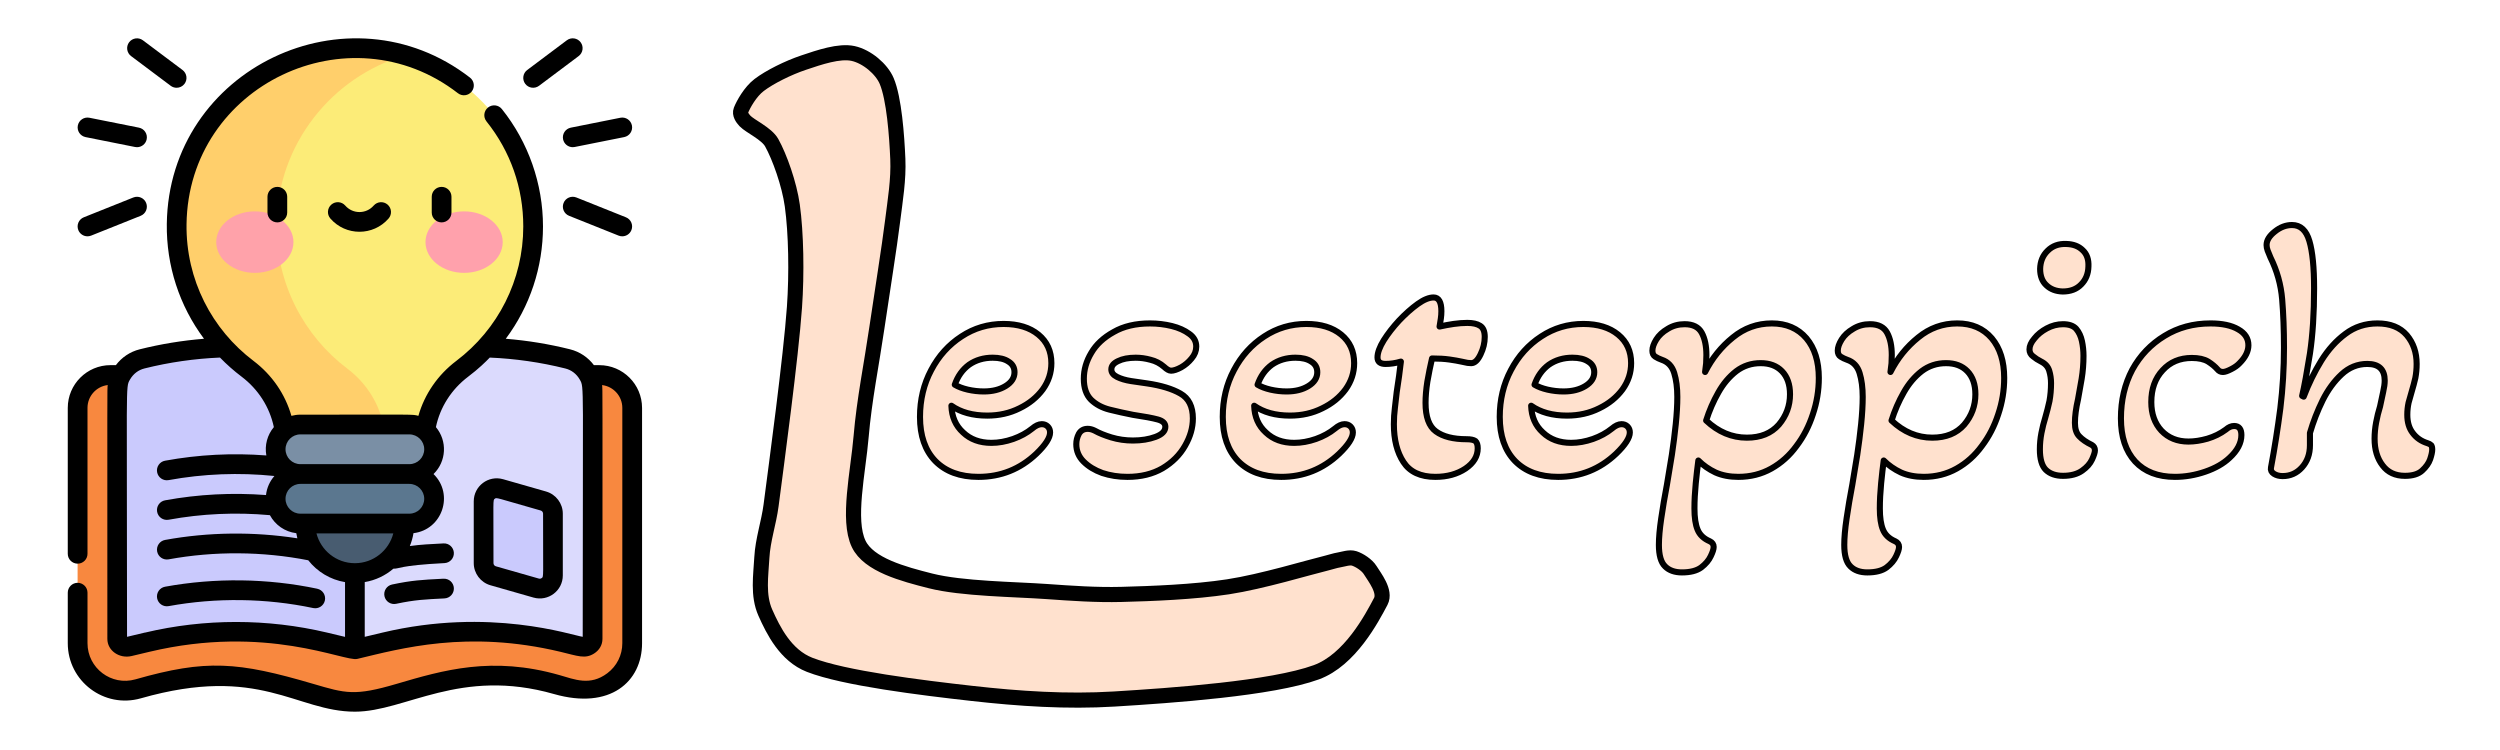 <?xml version="1.0" encoding="UTF-8" standalone="no"?><!DOCTYPE svg PUBLIC "-//W3C//DTD SVG 1.1//EN" "http://www.w3.org/Graphics/SVG/1.1/DTD/svg11.dtd"><svg width="100%" height="100%" viewBox="0 0 600 180" version="1.1" xmlns="http://www.w3.org/2000/svg" xmlns:xlink="http://www.w3.org/1999/xlink" xml:space="preserve" xmlns:serif="http://www.serif.com/" style="fill-rule:evenodd;clip-rule:evenodd;stroke-linejoin:round;stroke-miterlimit:2;"><g><path d="M85.17,90l-58.656,-0c-4.359,-0 -7.891,3.532 -7.891,7.891l-0,56.468c-0,7.573 7.247,13.037 14.526,10.957l3.58,-1.023c9.912,-2.831 20.42,-2.831 30.335,0l11.01,3.147c4.64,1.326 9.555,1.326 14.195,0c12.75,-3.642 24.24,-8.033 41.345,-3.147l3.58,1.023c7.279,2.08 14.527,-3.387 14.527,-10.957l-0,-56.465c-0,-4.359 -3.533,-7.891 -7.892,-7.891l-58.659,-0.003Z" style="fill:#f8883f;fill-rule:nonzero;"/><path d="M142.216,93.78l0,59.541c0,1.357 -1.559,2.14 -2.898,1.821l-4.296,-1.022c-22.023,-5.247 -37.993,-1.112 -49.852,1.714l0,-68.215l5.972,-1.493c14.805,-3.699 30.291,-3.699 45.096,-0.001c3.513,0.878 5.978,4.035 5.978,7.655Z" style="fill:#dbdafd;fill-rule:nonzero;"/><path d="M28.124,93.781l-0,59.54c-0,1.357 1.559,2.14 2.898,1.821l4.296,-1.022c22.023,-5.247 37.993,-1.112 49.855,1.714l0,-68.215l-5.972,-1.493c-14.805,-3.699 -30.291,-3.699 -45.095,-0.001c-3.514,0.878 -5.979,4.035 -5.979,7.655l-0.003,0.001Z" style="fill:#cacafd;fill-rule:nonzero;"/><path d="M128.681,141.136l-10.326,-2.951c-1.354,-0.388 -2.288,-1.626 -2.288,-3.033l-0,-14.824c-0,-2.096 2.007,-3.611 4.025,-3.033l10.325,2.951c1.354,0.388 2.288,1.626 2.288,3.037l0,14.823c0,2.096 -2.007,3.611 -4.024,3.037l-0,-0.007Z" style="fill:#cacafd;fill-rule:nonzero;"/><path d="M127.951,54.349c0,13.955 -6.682,26.348 -17.02,34.157c-5.704,4.316 -9.122,10.979 -9.122,18.132l-23.429,-0c-3.538,-7.551 -8.156,-17.21 -14.186,-29.562c-28.077,-57.538 33.009,-63.795 33.009,-63.795c17.769,5.199 30.748,21.62 30.748,41.068Z" style="fill:#fcec78;fill-rule:nonzero;"/><path d="M92.522,106.638l-23.99,-0c-0,-7.276 -3.523,-13.902 -9.123,-18.132c-10.48,-7.913 -17.2,-20.54 -17.017,-34.728c0.366,-28.104 27.633,-48.442 54.811,-40.497c-17.554,5.149 -30.572,21.311 -30.821,40.497c-0.183,14.188 6.537,26.815 17.017,34.728c5.603,4.233 9.123,10.859 9.123,18.132Z" style="fill:#ffcf6b;fill-rule:nonzero;"/><path d="M51.893,58.108c0,-4.076 4.15,-7.38 9.268,-7.38c5.118,0 9.268,3.304 9.268,7.38c-0,4.076 -4.15,7.381 -9.268,7.381c-5.118,-0 -9.268,-3.305 -9.268,-7.381Z" style="fill:#ffa1ac;fill-opacity:0.97;fill-rule:nonzero;"/><path d="M102.118,58.108c-0,-4.076 4.149,-7.38 9.268,-7.38c5.118,0 9.267,3.304 9.267,7.38c0,4.076 -4.149,7.381 -9.267,7.381c-5.119,-0 -9.268,-3.305 -9.268,-7.381Z" style="fill:#ffa1ac;fill-rule:nonzero;"/><path d="M98.242,101.881l-26.143,-0c-3.283,-0 -5.941,2.661 -5.941,5.941c-0,3.279 2.661,5.94 5.941,5.94l13.071,3.801l13.072,-3.801c3.282,0 5.94,-2.661 5.94,-5.94c0,-3.28 -2.661,-5.941 -5.94,-5.941Z" style="fill:#7a8fa5;fill-rule:nonzero;"/><path d="M85.17,137.532c-6.562,-0 -11.885,-5.319 -11.885,-11.885l0,-2.377l23.767,0l-0,2.377c-0,6.563 -5.319,11.885 -11.885,11.885l0.003,-0Z" style="fill:#485c70;fill-rule:nonzero;"/><path d="M98.242,125.65l-26.143,0c-3.283,0 -5.941,-2.661 -5.941,-5.941c-0,-3.279 2.661,-5.94 5.941,-5.94l26.143,-0c3.282,-0 5.94,2.661 5.94,5.94c0,3.283 -2.661,5.941 -5.94,5.941Z" style="fill:#5b778f;fill-rule:nonzero;"/><path d="M143.826,87.632l-1.291,0c-1.376,-1.837 -3.365,-3.21 -5.723,-3.8c-5.054,-1.263 -10.224,-2.109 -15.423,-2.529c5.786,-7.759 8.93,-17.166 8.93,-26.954c-0,-10.212 -3.504,-20.218 -9.868,-28.176c-0.814,-1.02 -2.304,-1.187 -3.327,-0.369c-1.019,0.817 -1.187,2.307 -0.369,3.327c5.777,7.225 8.832,15.947 8.832,25.218c0,12.863 -6.064,24.707 -16.08,32.27c-4.444,3.362 -7.607,7.977 -9.094,13.185c-1.512,-0.407 -0.046,-0.288 -28.308,-0.288c-0.748,0 -1.474,0.102 -2.166,0.289c-1.493,-5.215 -4.655,-9.83 -9.094,-13.189c-9.987,-7.541 -16.25,-19.495 -16.076,-32.809c0.435,-33.391 39.053,-51.63 65.133,-31.434c1.032,0.802 2.519,0.613 3.321,-0.423c0.802,-1.032 0.612,-2.519 -0.423,-3.321c-29.148,-22.572 -72.28,-2.171 -72.766,35.114c-0.131,10.016 3.014,19.638 8.924,27.558c-5.199,0.423 -10.367,1.265 -15.42,2.531c-2.358,0.59 -4.347,1.964 -5.723,3.801l-1.291,-0c-5.657,-0 -10.259,4.602 -10.259,10.259l-0,35.019c-0,1.307 1.06,2.367 2.367,2.367c1.307,0 2.368,-1.06 2.368,-2.367l-0,-35.019c-0,-2.822 2.127,-5.152 4.858,-5.48c-0.144,1.073 -0.093,0.003 -0.093,60.913c0,2.879 2.936,4.807 5.815,4.125l4.296,-1.022c28.071,-6.686 46.815,2.433 49.852,1.714c10.432,-2.488 26.462,-7.027 48.754,-1.714c4.223,1.007 5.921,1.786 8.103,0.413c1.275,-0.805 2.007,-2.086 2.007,-3.513c0,-60.907 0.052,-59.84 -0.092,-60.913c2.733,0.331 4.858,2.661 4.858,5.48l-0,56.465c-0,2.86 -1.31,5.489 -3.593,7.21c-4.132,3.118 -7.869,1.487 -11.496,0.451c-16.187,-4.631 -27.857,-1.196 -39.139,2.121c-10.003,2.942 -12.156,2.279 -19.915,-0.002c-18.172,-5.338 -25.729,-5.947 -42.705,-1.099c-5.774,1.648 -11.509,-2.68 -11.509,-8.683l-0,-12.115c-0,-1.307 -1.061,-2.368 -2.368,-2.368c-1.306,0 -2.367,1.061 -2.367,2.368l-0,12.118c-0,9.151 8.744,15.751 17.544,13.235c28.549,-8.156 37.267,3.207 51.371,3.207c12.134,0 25.243,-10.678 47.791,-4.229c13.475,3.851 21.124,-2.968 21.124,-12.213l-0,-56.466c-0.001,-5.656 -4.603,-10.259 -10.259,-10.259l-0.011,-0.004Zm-45.584,16.62c1.969,-0 3.573,1.603 3.573,3.573c-0,1.97 -1.604,3.573 -3.573,3.573l-26.143,0c-1.97,0 -3.574,-1.603 -3.574,-3.573c0,-1.97 1.604,-3.573 3.574,-3.573l26.143,-0Zm3.573,15.457c-0,1.97 -1.604,3.574 -3.573,3.574l-26.143,-0c-1.97,-0 -3.574,-1.604 -3.574,-3.574c0,-1.969 1.604,-3.573 3.574,-3.573l26.143,0c1.969,0 3.573,1.604 3.573,3.573Zm-16.645,15.458c-4.489,0 -8.182,-3.112 -9.217,-7.149l18.438,-0c-1.055,4.106 -4.789,7.149 -9.221,7.149Zm-50.401,16.651l-4.278,1.02c0,-61.655 -0.366,-59.767 0.66,-61.671c0.843,-1.483 2.077,-2.376 3.526,-2.739c5.922,-1.481 12.011,-2.355 18.116,-2.614c1.607,1.654 3.349,3.194 5.189,4.583c4.006,3.031 6.733,7.308 7.743,12.106c-1.568,1.875 -2.247,4.343 -1.802,6.805c-8.128,-0.628 -16.288,-0.209 -24.312,1.26c-1.285,0.235 -2.137,1.468 -1.904,2.756c0.236,1.288 1.468,2.137 2.756,1.903c8.381,-1.531 16.916,-1.862 25.398,-0.991c-1.098,1.25 -1.831,2.831 -2.02,4.574c-8.113,-0.616 -16.25,-0.195 -24.227,1.266c-1.285,0.235 -2.137,1.467 -1.903,2.755c0.235,1.288 1.467,2.137 2.755,1.904c8.005,-1.465 16.178,-1.831 24.312,-1.096c1.254,2.333 3.589,4 6.333,4.325c0.067,0.417 0.151,0.827 0.255,1.231c-10.474,-1.635 -21.351,-1.512 -31.749,0.388c-1.285,0.235 -2.137,1.468 -1.904,2.756c0.234,1.288 1.468,2.137 2.756,1.903c10.995,-2.007 22.554,-1.925 33.514,0.225c2.146,2.724 5.262,4.646 8.826,5.243l-0,13.138l-4.274,-1.02c-14.319,-3.409 -29.448,-3.409 -43.76,0.001l-0.006,-0.011Zm105.08,1.014c-2.57,-0.348 -22.201,-7.166 -48.037,-1.014l-4.274,1.02l-0,-13.138c2.601,-0.435 4.962,-1.578 6.884,-3.223c1.38,0.097 1.171,-0.767 12.26,-1.332c1.307,-0.067 2.311,-1.18 2.245,-2.484c-0.068,-1.307 -1.175,-2.314 -2.485,-2.241c-2.964,0.152 -5.416,0.259 -8.08,0.631c0.404,-0.982 0.7,-2.014 0.874,-3.09c6.916,-0.827 9.792,-9.325 4.811,-14.189c3.109,-3.037 3.361,-7.936 0.571,-11.266c1.004,-4.792 3.731,-9.069 7.743,-12.102c2.532,-1.91 4.246,-3.608 5.183,-4.584c6.108,0.261 12.197,1.133 18.122,2.614c1.44,0.36 2.696,1.262 3.526,2.74c1.026,1.906 0.66,-0.005 0.66,61.667l-0.003,-0.009Z" style="fill-rule:nonzero;"/><path d="M106.436,138.889l-0.505,0.026c-4.58,0.234 -7.102,0.363 -11.834,1.367c-1.278,0.27 -2.096,1.527 -1.825,2.806c0.271,1.278 1.528,2.096 2.807,1.824c4.567,-0.966 6.868,-1.051 11.603,-1.294c1.307,-0.067 2.311,-1.18 2.245,-2.484c-0.067,-1.304 -1.175,-2.314 -2.485,-2.241l-0.006,-0.004Z" style="fill-rule:nonzero;"/><path d="M76.142,141.294c-11.91,-2.506 -24.539,-2.673 -36.531,-0.483c-1.285,0.235 -2.137,1.468 -1.904,2.756c0.235,1.285 1.468,2.137 2.756,1.903c11.392,-2.083 23.394,-1.922 34.704,0.461c1.269,0.269 2.535,-0.543 2.806,-1.827c0.269,-1.279 -0.549,-2.535 -1.828,-2.803l-0.003,-0.007Z" style="fill-rule:nonzero;"/><path d="M131.064,117.964l-10.322,-2.952c-3.532,-1.01 -7.043,1.639 -7.043,5.313l0,14.827c0,2.452 1.648,4.637 4.006,5.312l10.325,2.952l0,-0c3.533,1.007 7.043,-1.638 7.043,-5.313l-0,-14.823c-0,-2.453 -1.648,-4.637 -4.006,-5.313l-0.003,-0.003Zm-1.042,20.767c-0.117,0.089 -0.363,0.223 -0.691,0.129l-10.325,-2.949c-0.338,-0.096 -0.572,-0.407 -0.572,-0.757c0,-15.449 -0.169,-15.089 0.314,-15.455c0.448,-0.338 0.125,-0.291 11.017,2.822c0.337,0.096 0.571,0.407 0.571,0.758c-0,15.448 0.17,15.091 -0.314,15.454l0,-0.002Z" style="fill-rule:nonzero;"/><path d="M64.194,47.218l0,3.788c0,1.307 1.061,2.367 2.368,2.367c1.307,0 2.367,-1.06 2.367,-2.367l0,-3.788c0,-1.307 -1.06,-2.367 -2.367,-2.367c-1.307,-0 -2.368,1.06 -2.368,2.367Z" style="fill-rule:nonzero;"/><path d="M103.617,47.218l0,3.788c0,1.307 1.061,2.367 2.368,2.367c1.307,0 2.367,-1.06 2.367,-2.367l0,-3.788c0,-1.307 -1.06,-2.367 -2.367,-2.367c-1.307,-0 -2.368,1.06 -2.368,2.367Z" style="fill-rule:nonzero;"/><path d="M89.684,49.336c-1.809,2.077 -5.016,2.077 -6.825,0c-0.858,-0.985 -2.354,-1.089 -3.339,-0.229c-0.985,0.858 -1.089,2.355 -0.23,3.339c3.694,4.237 10.272,4.237 13.965,0c0.859,-0.984 0.758,-2.481 -0.229,-3.339c-0.985,-0.859 -2.481,-0.758 -3.34,0.229l-0.002,0Z" style="fill-rule:nonzero;"/><path d="M129.369,20.589l9.507,-7.131c1.045,-0.783 1.26,-2.269 0.474,-3.314c-0.783,-1.045 -2.266,-1.256 -3.314,-0.474l-9.508,7.131c-1.045,0.786 -1.256,2.27 -0.474,3.315c0.783,1.044 2.27,1.256 3.315,0.473Z" style="fill-rule:nonzero;"/><path d="M135.136,33.421c0.225,1.127 1.215,1.903 2.32,1.903c0.154,0 0.31,-0.015 0.467,-0.046l11.885,-2.377c1.281,-0.256 2.115,-1.503 1.856,-2.784c-0.256,-1.282 -1.503,-2.115 -2.784,-1.856l-11.885,2.377c-1.281,0.256 -2.115,1.502 -1.856,2.784l-0.003,-0.001Z" style="fill-rule:nonzero;"/><path d="M150.218,52.149l-11.884,-4.754c-1.213,-0.486 -2.592,0.104 -3.078,1.319c-0.486,1.216 0.105,2.592 1.319,3.078l11.885,4.754c0.288,0.117 0.587,0.17 0.877,0.17c0.941,-0 1.828,-0.562 2.201,-1.49c0.486,-1.212 -0.105,-2.592 -1.32,-3.078l0,0.001Z" style="fill-rule:nonzero;"/><path d="M31.461,13.461l9.507,7.131c0.426,0.319 0.925,0.474 1.418,0.474c0.719,-0 1.429,-0.325 1.897,-0.947c0.786,-1.045 0.571,-2.529 -0.474,-3.315l-9.508,-7.13c-1.044,-0.783 -2.528,-0.572 -3.314,0.473c-0.783,1.045 -0.571,2.532 0.474,3.314Z" style="fill-rule:nonzero;"/><path d="M20.532,32.903l11.885,2.377c0.157,0.031 0.313,0.047 0.467,0.046c1.105,-0 2.093,-0.777 2.32,-1.903c0.257,-1.282 -0.574,-2.529 -1.856,-2.785l-11.884,-2.377c-1.282,-0.257 -2.529,0.575 -2.785,1.857c-0.255,1.281 0.575,2.528 1.857,2.784l-0.004,0.001Z" style="fill-rule:nonzero;"/><path d="M32,47.395l-11.884,4.754c-1.216,0.486 -1.806,1.862 -1.32,3.077c0.37,0.925 1.26,1.49 2.2,1.49c0.293,0 0.591,-0.054 0.878,-0.169l11.885,-4.754c1.215,-0.486 1.805,-1.863 1.319,-3.078c-0.486,-1.215 -1.866,-1.802 -3.078,-1.319l0,-0.001Z" style="fill-rule:nonzero;"/></g><path d="M234.819,114.449c-4.403,-0 -7.851,-1.267 -10.344,-3.801c-2.451,-2.534 -3.676,-6.065 -3.676,-10.593c-0,-4.112 0.893,-7.851 2.679,-11.216c1.786,-3.406 4.217,-6.106 7.291,-8.1c3.032,-1.994 6.397,-2.991 10.094,-2.991c3.489,-0 6.273,0.851 8.35,2.554c2.077,1.704 3.115,3.988 3.115,6.855c0,2.284 -0.685,4.382 -2.056,6.293c-1.412,1.911 -3.282,3.427 -5.608,4.549c-2.326,1.163 -4.902,1.744 -7.727,1.744c-3.489,0 -6.355,-0.789 -8.599,-2.367c0.084,2.658 1.018,4.798 2.804,6.418c1.745,1.661 4.009,2.492 6.792,2.492c1.704,0 3.448,-0.311 5.234,-0.935c1.745,-0.623 3.261,-1.453 4.549,-2.492c0.831,-0.706 1.6,-1.059 2.306,-1.059c0.581,-0 1.059,0.187 1.433,0.561c0.374,0.373 0.561,0.851 0.561,1.433c-0,1.287 -1.101,2.991 -3.303,5.109c-3.905,3.697 -8.536,5.546 -13.895,5.546Zm1.308,-20.5c2.077,-0 3.822,-0.437 5.234,-1.309c1.413,-0.872 2.119,-1.973 2.119,-3.302c0,-1.122 -0.478,-1.974 -1.433,-2.555c-0.914,-0.623 -2.181,-0.935 -3.801,-0.935c-2.16,0 -4.05,0.561 -5.67,1.683c-1.579,1.163 -2.721,2.762 -3.427,4.797c0.83,0.499 1.869,0.894 3.115,1.184c1.288,0.291 2.576,0.437 3.863,0.437Zm34.458,20.5c-2.16,-0 -4.175,-0.312 -6.044,-0.935c-1.828,-0.664 -3.323,-1.578 -4.486,-2.741c-1.163,-1.164 -1.745,-2.555 -1.745,-4.175c0,-0.873 0.208,-1.703 0.623,-2.493c0.457,-0.789 1.163,-1.184 2.119,-1.184c0.54,0 1.101,0.146 1.682,0.437c1.039,0.581 2.368,1.121 3.988,1.62c1.662,0.498 3.386,0.747 5.172,0.747c2.035,0 3.842,-0.29 5.421,-0.872c1.578,-0.582 2.368,-1.392 2.368,-2.43c-0,-0.831 -0.603,-1.413 -1.807,-1.745c-1.205,-0.332 -3.199,-0.706 -5.982,-1.121c-1.911,-0.374 -3.78,-0.79 -5.608,-1.247c-1.786,-0.457 -3.261,-1.246 -4.424,-2.367c-1.163,-1.164 -1.745,-2.846 -1.745,-5.048c0,-2.16 0.602,-4.237 1.807,-6.231c1.163,-1.994 2.949,-3.655 5.359,-4.985c2.368,-1.37 5.276,-2.056 8.723,-2.056c1.787,0 3.531,0.208 5.235,0.623c1.661,0.416 3.053,1.039 4.174,1.87c1.122,0.789 1.683,1.807 1.683,3.053c-0,1.038 -0.374,1.994 -1.122,2.866c-0.706,0.872 -1.537,1.579 -2.492,2.119c-0.997,0.54 -1.807,0.81 -2.43,0.81c-0.457,-0 -1.018,-0.312 -1.683,-0.935c-0.955,-0.831 -2.035,-1.392 -3.24,-1.682c-1.205,-0.333 -2.389,-0.499 -3.552,-0.499c-1.744,0 -3.157,0.27 -4.237,0.81c-1.08,0.499 -1.62,1.163 -1.62,1.994c0,0.748 0.457,1.35 1.371,1.807c0.914,0.457 2.035,0.789 3.365,0.997c1.329,0.208 2.617,0.395 3.863,0.561c3.365,0.498 6.023,1.308 7.976,2.43c1.994,1.122 2.991,3.116 2.991,5.982c-0,2.202 -0.623,4.382 -1.87,6.543c-1.246,2.201 -3.053,4.008 -5.421,5.421c-2.368,1.37 -5.172,2.056 -8.412,2.056Zm36.901,-0c-4.403,-0 -7.851,-1.267 -10.344,-3.801c-2.451,-2.534 -3.676,-6.065 -3.676,-10.593c-0,-4.112 0.893,-7.851 2.679,-11.216c1.787,-3.406 4.217,-6.106 7.291,-8.1c3.032,-1.994 6.397,-2.991 10.094,-2.991c3.489,-0 6.273,0.851 8.35,2.554c2.077,1.704 3.115,3.988 3.115,6.855c0,2.284 -0.685,4.382 -2.056,6.293c-1.412,1.911 -3.282,3.427 -5.608,4.549c-2.326,1.163 -4.902,1.744 -7.727,1.744c-3.489,0 -6.355,-0.789 -8.598,-2.367c0.083,2.658 1.017,4.798 2.804,6.418c1.744,1.661 4.008,2.492 6.791,2.492c1.704,0 3.448,-0.311 5.235,-0.935c1.744,-0.623 3.26,-1.453 4.548,-2.492c0.831,-0.706 1.6,-1.059 2.306,-1.059c0.581,-0 1.059,0.187 1.433,0.561c0.374,0.373 0.561,0.851 0.561,1.433c-0,1.287 -1.101,2.991 -3.303,5.109c-3.905,3.697 -8.536,5.546 -13.895,5.546Zm1.308,-20.5c2.077,-0 3.822,-0.437 5.235,-1.309c1.412,-0.872 2.118,-1.973 2.118,-3.302c0,-1.122 -0.478,-1.974 -1.433,-2.555c-0.914,-0.623 -2.181,-0.935 -3.801,-0.935c-2.16,0 -4.05,0.561 -5.67,1.683c-1.579,1.163 -2.721,2.762 -3.427,4.797c0.83,0.499 1.869,0.894 3.115,1.184c1.288,0.291 2.576,0.437 3.863,0.437Zm35.705,20.5c-3.573,-0 -6.128,-1.184 -7.665,-3.552c-1.537,-2.326 -2.305,-5.359 -2.305,-9.097c-0,-1.33 0.083,-2.638 0.249,-3.926c0.125,-1.288 0.27,-2.555 0.436,-3.801c0.166,-1.288 0.353,-2.555 0.561,-3.801c0.166,-1.204 0.312,-2.368 0.436,-3.489c-1.246,0.374 -2.471,0.561 -3.676,0.561c-1.288,-0 -1.932,-0.52 -1.932,-1.558c0,-1.122 0.499,-2.493 1.496,-4.113c0.997,-1.578 2.222,-3.157 3.676,-4.735c1.496,-1.579 2.991,-2.908 4.486,-3.988c1.454,-1.039 2.721,-1.558 3.801,-1.558c1.247,-0 1.87,1.101 1.87,3.302c-0,0.582 -0.042,1.164 -0.125,1.745c-0.083,0.623 -0.187,1.267 -0.311,1.932c1.121,-0.249 2.243,-0.457 3.364,-0.623c1.164,-0.166 2.264,-0.25 3.303,-0.25c1.329,0 2.347,0.229 3.053,0.686c0.748,0.457 1.122,1.35 1.122,2.679c-0,1.413 -0.333,2.804 -0.997,4.175c-0.665,1.412 -1.413,2.119 -2.243,2.119c-0.167,-0 -0.457,-0.021 -0.873,-0.063c-0.415,-0.083 -0.914,-0.187 -1.495,-0.311c-0.748,-0.166 -1.703,-0.333 -2.867,-0.499c-1.163,-0.166 -2.554,-0.249 -4.174,-0.249c-0.416,1.786 -0.79,3.635 -1.122,5.546c-0.291,1.869 -0.436,3.572 -0.436,5.109c-0,3.365 0.831,5.65 2.492,6.854c1.703,1.247 4.154,1.87 7.353,1.87c0.997,-0 1.703,0.145 2.118,0.436c0.374,0.332 0.561,0.914 0.561,1.745c0,1.911 -0.976,3.531 -2.928,4.86c-1.994,1.329 -4.404,1.994 -7.228,1.994Zm29.46,-0c-4.403,-0 -7.851,-1.267 -10.343,-3.801c-2.451,-2.534 -3.677,-6.065 -3.677,-10.593c0,-4.112 0.893,-7.851 2.68,-11.216c1.786,-3.406 4.216,-6.106 7.29,-8.1c3.032,-1.994 6.397,-2.991 10.094,-2.991c3.49,-0 6.273,0.851 8.35,2.554c2.077,1.704 3.116,3.988 3.116,6.855c-0,2.284 -0.686,4.382 -2.057,6.293c-1.412,1.911 -3.281,3.427 -5.608,4.549c-2.326,1.163 -4.901,1.744 -7.726,1.744c-3.49,0 -6.356,-0.789 -8.599,-2.367c0.083,2.658 1.018,4.798 2.804,6.418c1.745,1.661 4.009,2.492 6.792,2.492c1.703,0 3.448,-0.311 5.234,-0.935c1.745,-0.623 3.261,-1.453 4.549,-2.492c0.83,-0.706 1.599,-1.059 2.305,-1.059c0.582,-0 1.059,0.187 1.433,0.561c0.374,0.373 0.561,0.851 0.561,1.433c0,1.287 -1.101,2.991 -3.302,5.109c-3.905,3.697 -8.537,5.546 -13.896,5.546Zm1.309,-20.5c2.077,-0 3.822,-0.437 5.234,-1.309c1.412,-0.872 2.118,-1.973 2.118,-3.302c0,-1.122 -0.477,-1.974 -1.433,-2.555c-0.914,-0.623 -2.181,-0.935 -3.801,-0.935c-2.16,0 -4.05,0.561 -5.67,1.683c-1.579,1.163 -2.721,2.762 -3.427,4.797c0.831,0.499 1.869,0.894 3.115,1.184c1.288,0.291 2.576,0.437 3.864,0.437Zm28.414,43.43c-1.745,0 -3.095,-0.477 -4.051,-1.433c-0.997,-0.955 -1.495,-2.679 -1.495,-5.172c-0,-1.703 0.187,-3.821 0.561,-6.355c0.374,-2.576 0.831,-5.276 1.371,-8.101c0.373,-2.285 0.768,-4.673 1.183,-7.166c0.374,-2.492 0.686,-4.943 0.935,-7.352c0.249,-2.451 0.374,-4.632 0.374,-6.543c-0,-2.202 -0.249,-4.112 -0.748,-5.733c-0.498,-1.62 -1.495,-2.679 -2.991,-3.177c-0.581,-0.208 -1.101,-0.457 -1.557,-0.748c-0.457,-0.291 -0.686,-0.769 -0.686,-1.433c0,-0.79 0.312,-1.683 0.935,-2.68c0.623,-0.997 1.537,-1.848 2.741,-2.554c1.205,-0.748 2.555,-1.122 4.051,-1.122c1.994,0 3.364,0.685 4.112,2.056c0.748,1.371 1.122,3.157 1.122,5.359c-0,0.665 -0.021,1.329 -0.063,1.994c-0.083,0.665 -0.166,1.35 -0.249,2.056c1.662,-3.281 3.884,-6.044 6.668,-8.287c2.741,-2.243 5.857,-3.365 9.346,-3.365c3.49,0 6.252,1.184 8.288,3.552c1.993,2.368 2.99,5.545 2.99,9.533c0,2.991 -0.477,5.899 -1.433,8.724c-0.914,2.825 -2.222,5.359 -3.925,7.602c-1.662,2.285 -3.677,4.092 -6.044,5.421c-2.368,1.329 -5.006,1.994 -7.914,1.994c-2.077,-0 -3.905,-0.353 -5.483,-1.059c-1.579,-0.748 -2.95,-1.704 -4.113,-2.867c-0.208,1.537 -0.415,3.365 -0.623,5.484c-0.208,2.16 -0.312,4.174 -0.312,6.044c0,2.16 0.25,3.842 0.748,5.047c0.499,1.246 1.475,2.181 2.929,2.804c0.623,0.291 0.935,0.748 0.935,1.371c-0,0.498 -0.229,1.225 -0.686,2.181c-0.457,0.997 -1.225,1.911 -2.305,2.741c-1.08,0.79 -2.617,1.184 -4.611,1.184Zm15.577,-32.339c3.282,-0 5.837,-1.039 7.665,-3.116c1.786,-2.118 2.679,-4.548 2.679,-7.29c-0,-2.368 -0.644,-4.216 -1.932,-5.546c-1.246,-1.287 -2.949,-1.931 -5.109,-1.931c-2.202,-0 -4.154,0.644 -5.857,1.931c-1.704,1.33 -3.137,3.033 -4.3,5.11c-1.205,2.118 -2.181,4.362 -2.929,6.729c2.908,2.742 6.169,4.113 9.783,4.113Zm28.913,32.339c-1.745,0 -3.095,-0.477 -4.051,-1.433c-0.997,-0.955 -1.495,-2.679 -1.495,-5.172c-0,-1.703 0.187,-3.821 0.561,-6.355c0.374,-2.576 0.831,-5.276 1.371,-8.101c0.373,-2.285 0.768,-4.673 1.183,-7.166c0.374,-2.492 0.686,-4.943 0.935,-7.352c0.249,-2.451 0.374,-4.632 0.374,-6.543c0,-2.202 -0.249,-4.112 -0.748,-5.733c-0.498,-1.62 -1.495,-2.679 -2.991,-3.177c-0.581,-0.208 -1.1,-0.457 -1.557,-0.748c-0.457,-0.291 -0.686,-0.769 -0.686,-1.433c0,-0.79 0.312,-1.683 0.935,-2.68c0.623,-0.997 1.537,-1.848 2.741,-2.554c1.205,-0.748 2.555,-1.122 4.051,-1.122c1.994,0 3.365,0.685 4.112,2.056c0.748,1.371 1.122,3.157 1.122,5.359c-0,0.665 -0.021,1.329 -0.062,1.994c-0.084,0.665 -0.167,1.35 -0.25,2.056c1.662,-3.281 3.884,-6.044 6.668,-8.287c2.741,-2.243 5.857,-3.365 9.346,-3.365c3.49,0 6.252,1.184 8.288,3.552c1.994,2.368 2.99,5.545 2.99,9.533c0,2.991 -0.477,5.899 -1.433,8.724c-0.914,2.825 -2.222,5.359 -3.925,7.602c-1.662,2.285 -3.677,4.092 -6.044,5.421c-2.368,1.329 -5.006,1.994 -7.914,1.994c-2.077,-0 -3.905,-0.353 -5.483,-1.059c-1.579,-0.748 -2.95,-1.704 -4.113,-2.867c-0.208,1.537 -0.415,3.365 -0.623,5.484c-0.208,2.16 -0.311,4.174 -0.311,6.044c-0,2.16 0.249,3.842 0.747,5.047c0.499,1.246 1.475,2.181 2.929,2.804c0.623,0.291 0.935,0.748 0.935,1.371c-0,0.498 -0.229,1.225 -0.686,2.181c-0.457,0.997 -1.225,1.911 -2.305,2.741c-1.08,0.79 -2.617,1.184 -4.611,1.184Zm15.577,-32.339c3.282,-0 5.837,-1.039 7.665,-3.116c1.786,-2.118 2.679,-4.548 2.679,-7.29c-0,-2.368 -0.644,-4.216 -1.932,-5.546c-1.246,-1.287 -2.949,-1.931 -5.109,-1.931c-2.202,-0 -4.154,0.644 -5.857,1.931c-1.704,1.33 -3.137,3.033 -4.3,5.11c-1.205,2.118 -2.181,4.362 -2.928,6.729c2.907,2.742 6.168,4.113 9.782,4.113Zm31.305,-35.081c-1.62,-0.042 -2.928,-0.54 -3.925,-1.496c-0.997,-0.914 -1.496,-2.222 -1.496,-3.925c0.042,-1.786 0.644,-3.24 1.807,-4.362c1.163,-1.163 2.659,-1.703 4.487,-1.62c1.661,0.041 2.97,0.54 3.925,1.495c0.997,0.914 1.454,2.223 1.371,3.926c-0.041,1.745 -0.623,3.178 -1.745,4.299c-1.08,1.122 -2.554,1.683 -4.424,1.683Zm0.063,44.241c-1.745,-0 -3.116,-0.478 -4.113,-1.434c-0.955,-0.955 -1.433,-2.596 -1.433,-4.922c0,-1.329 0.125,-2.638 0.374,-3.926c0.249,-1.287 0.561,-2.534 0.935,-3.738c0.373,-1.288 0.706,-2.597 0.997,-3.926c0.249,-1.371 0.373,-2.804 0.373,-4.299c0,-1.039 -0.145,-2.036 -0.436,-2.991c-0.291,-0.956 -0.934,-1.683 -1.931,-2.181c-0.748,-0.374 -1.392,-0.789 -1.932,-1.246c-0.582,-0.416 -0.872,-0.977 -0.872,-1.683c-0,-0.831 0.394,-1.703 1.183,-2.617c0.748,-0.955 1.745,-1.765 2.991,-2.43c1.247,-0.665 2.534,-0.997 3.864,-0.997c1.454,0 2.513,0.374 3.178,1.122c0.664,0.789 1.121,1.765 1.37,2.928c0.25,1.163 0.374,2.347 0.374,3.552c0,1.869 -0.145,3.697 -0.436,5.483c-0.291,1.745 -0.581,3.386 -0.872,4.923c-0.25,1.08 -0.436,2.098 -0.561,3.053c-0.125,0.914 -0.187,1.786 -0.187,2.617c-0,1.454 0.353,2.534 1.059,3.24c0.706,0.748 1.703,1.434 2.991,2.057c0.499,0.29 0.748,0.727 0.748,1.308c-0,0.457 -0.229,1.184 -0.685,2.181c-0.457,0.997 -1.247,1.89 -2.368,2.679c-1.163,0.831 -2.7,1.247 -4.611,1.247Zm26.868,0.249c-4.071,-0 -7.249,-1.226 -9.533,-3.676c-2.285,-2.493 -3.428,-5.941 -3.428,-10.344c0,-4.362 0.914,-8.267 2.742,-11.715c1.87,-3.406 4.445,-6.106 7.727,-8.1c3.24,-1.994 6.916,-2.991 11.029,-2.991c2.825,0 5.047,0.478 6.667,1.433c1.62,0.914 2.43,2.181 2.43,3.801c0,1.454 -0.706,2.887 -2.118,4.3c-0.499,0.54 -1.164,1.017 -1.994,1.433c-0.873,0.457 -1.537,0.685 -1.994,0.685c-0.54,0 -0.976,-0.207 -1.309,-0.623c-0.581,-0.665 -1.329,-1.288 -2.243,-1.869c-0.955,-0.582 -2.264,-0.873 -3.926,-0.873c-2.866,0 -5.192,0.977 -6.978,2.929c-1.828,1.952 -2.742,4.507 -2.742,7.664c-0,2.825 0.81,5.11 2.43,6.855c1.662,1.744 3.822,2.617 6.48,2.617c1.413,-0 2.929,-0.229 4.549,-0.686c1.662,-0.498 3.136,-1.225 4.424,-2.181c0.665,-0.581 1.329,-0.872 1.994,-0.872c1.163,-0 1.745,0.727 1.745,2.181c-0,1.911 -0.956,3.738 -2.867,5.483c-1.453,1.371 -3.385,2.472 -5.794,3.303c-2.41,0.83 -4.84,1.246 -7.291,1.246Zm25.859,-0.187c-0.831,-0 -1.537,-0.187 -2.118,-0.561c-0.582,-0.374 -0.81,-0.872 -0.686,-1.495c0.873,-4.653 1.62,-9.389 2.243,-14.207c0.582,-4.777 0.873,-9.617 0.873,-14.519c-0,-4.278 -0.146,-8.162 -0.436,-11.652c-0.291,-3.489 -1.226,-6.833 -2.804,-10.032c-0.291,-0.665 -0.52,-1.225 -0.686,-1.682c-0.166,-0.457 -0.249,-0.893 -0.249,-1.309c-0,-1.121 0.665,-2.201 1.994,-3.24c1.288,-1.039 2.659,-1.558 4.112,-1.558c2.036,0 3.428,1.288 4.175,3.864c0.748,2.533 1.122,6.314 1.122,11.34c-0,5.982 -0.332,11.195 -0.997,15.64c-0.706,4.445 -1.329,7.831 -1.869,10.157l0.373,0.187c1.164,-3.074 2.576,-5.961 4.238,-8.661c1.661,-2.659 3.593,-4.798 5.794,-6.418c2.202,-1.662 4.757,-2.493 7.665,-2.493c3.074,0 5.421,0.935 7.041,2.804c1.578,1.869 2.368,4.175 2.368,6.917c-0,1.163 -0.104,2.284 -0.312,3.364c-0.249,1.08 -0.519,2.098 -0.81,3.054c-0.291,0.955 -0.561,1.91 -0.81,2.866c-0.208,0.955 -0.311,1.932 -0.311,2.929c-0,1.786 0.436,3.24 1.308,4.361c0.872,1.163 2.036,1.973 3.489,2.43c0.416,0.125 0.727,0.291 0.935,0.499c0.166,0.208 0.249,0.561 0.249,1.059c0,0.54 -0.166,1.309 -0.498,2.306c-0.332,0.955 -0.976,1.869 -1.932,2.741c-0.914,0.831 -2.285,1.247 -4.112,1.247c-2.327,-0 -4.113,-0.831 -5.359,-2.493c-1.288,-1.661 -1.932,-3.801 -1.932,-6.418c0,-1.288 0.125,-2.596 0.374,-3.925c0.249,-1.33 0.561,-2.597 0.935,-3.801c0.291,-1.247 0.54,-2.41 0.748,-3.49c0.249,-1.08 0.373,-1.994 0.373,-2.741c0,-2.659 -1.391,-3.988 -4.174,-3.988c-2.327,-0 -4.383,0.83 -6.169,2.492c-1.786,1.662 -3.303,3.739 -4.549,6.231c-1.246,2.534 -2.264,5.151 -3.053,7.851l-0,2.929c-0,2.16 -0.644,3.946 -1.932,5.359c-1.246,1.371 -2.783,2.056 -4.611,2.056Z" style="fill:#ffe1ce;fill-rule:nonzero;stroke:#000;stroke-width:1.46px;"/><path d="M267.388,167.767c-11.35,0.698 -22.844,-0.08 -34.113,-1.347c-12.181,-1.369 -30.709,-3.64 -38.975,-6.869c-5.737,-2.242 -8.709,-8.217 -10.619,-12.507c-1.857,-4.173 -1.067,-8.938 -0.837,-13.233c0.226,-4.216 1.67,-8.342 2.217,-12.539c1.304,-10.009 4.758,-35.528 5.608,-47.515c0.575,-8.124 0.397,-17.821 -0.513,-24.406c-0.714,-5.164 -3.056,-11.713 -4.948,-15.099c-1.233,-2.207 -5.176,-3.926 -6.407,-5.218c-0.675,-0.71 -1.31,-1.694 -0.978,-2.539c0.565,-1.438 2.234,-4.465 4.369,-6.091c2.51,-1.912 6.933,-4.121 10.694,-5.381c3.733,-1.252 8.547,-2.919 11.867,-2.183c3.32,0.736 6.831,3.718 8.051,6.599c1.788,4.222 2.435,13.148 2.674,18.732c0.211,4.932 -0.629,9.861 -1.239,14.772c-0.837,6.744 -2.531,17.124 -3.782,25.687c-1.26,8.63 -3.053,17.44 -3.782,26.093c-0.723,8.59 -3.365,20.04 -0.589,25.822c2.414,5.026 10.696,7.214 17.25,8.874c7.516,1.904 20.216,2.009 27.846,2.55c5.959,0.422 11.95,0.848 17.931,0.692c7.259,-0.189 17.387,-0.567 25.625,-1.827c8.149,-1.247 19.366,-4.662 23.8,-5.737c0.938,-0.227 1.842,-0.551 2.803,-0.71c1.082,-0.179 2.543,-0.733 3.685,-0.362c1.25,0.406 3.058,1.572 3.814,2.798c1.059,1.719 3.805,5.117 2.543,7.514c-2.153,4.086 -7.389,14.051 -15.462,17.007c-10.666,3.905 -34.759,5.577 -48.533,6.423Z" style="fill:#ffe1ce;fill-rule:nonzero;stroke:#000;stroke-width:3.63px;"/></svg>